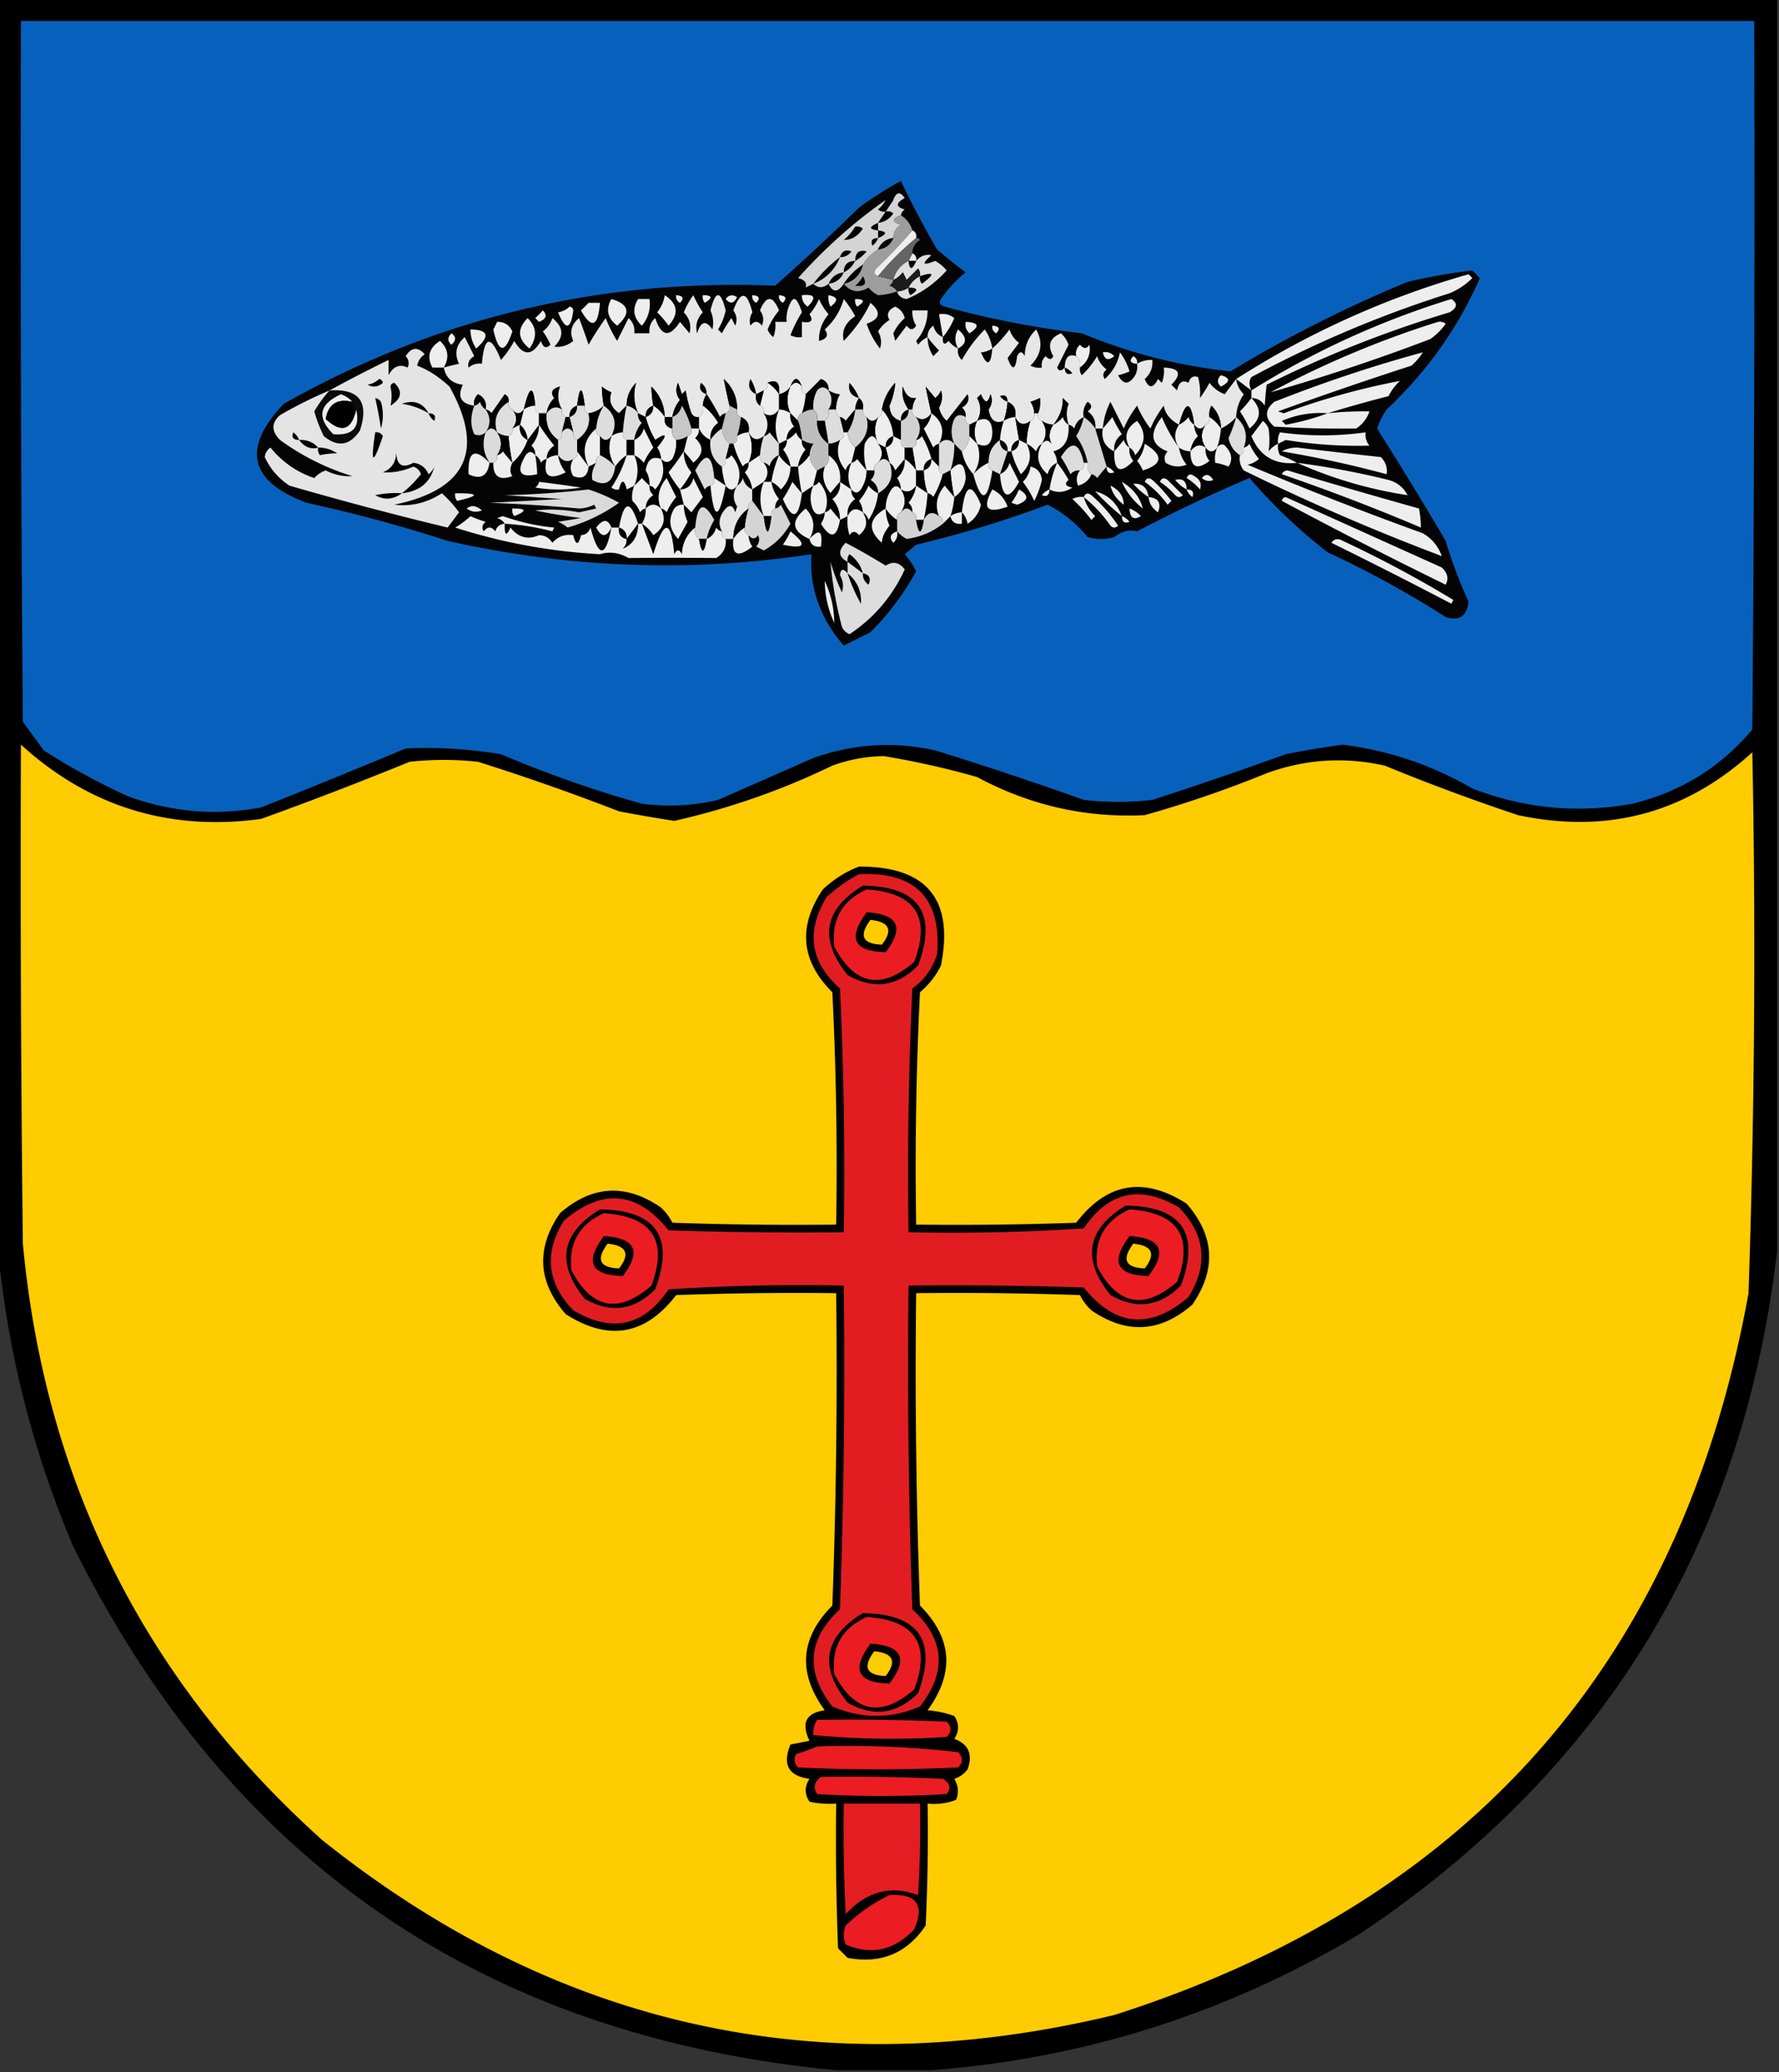 <svg xmlns="http://www.w3.org/2000/svg" width="467" height="544" style="shape-rendering:geometricPrecision;text-rendering:geometricPrecision;image-rendering:optimizeQuality;fill-rule:evenodd;clip-rule:evenodd"><rect width="100%" height="100%" fill="#333333" stroke="none"/><path style="opacity:1" d="M-.5-.5h467v329c-9.031 76.918-45.698 136.751-110 179.5-34.68 20.617-72.013 32.451-112 35.5h-25c-92.655-8.871-159.489-54.871-200.5-138-10.447-24.791-16.947-50.458-19.5-77V-.5z"/><path style="opacity:1" fill="#0761bc" d="M5.5 5.5h455c.167 62 0 124.001-.5 186-8.306 9.91-18.806 16.41-31.5 19.5-14.356 2.609-28.356 1.275-42-4-10.589-6.141-21.922-9.974-34-11.5a236.63 236.63 0 0 0-15 2.5 1083.936 1083.936 0 0 1-35 12c-6 .667-12 .667-18 0a940.174 940.174 0 0 0-39-13c-10.862-2.404-21.528-1.738-32 2-8.368 3.675-16.701 7.341-25 11-6.584 1.544-13.251 1.877-20 1a303.982 303.982 0 0 1-37-13c-8.453-1.395-16.786-1.895-25-1.5a2625.598 2625.598 0 0 1-38 15.5c-11.925 2.202-23.591 1.202-35-3a174.88 174.88 0 0 1-22-12L6 189.5c-.5-61.332-.667-122.666-.5-184z"/><path style="opacity:1" fill="#040404" d="M236.5 47.5a234.98 234.98 0 0 0 9.5 18 114.122 114.122 0 0 0 7.5 6 32.449 32.449 0 0 0-6.5 7c-.591.984-.257 1.65 1 2a245.297 245.297 0 0 0 36 7 139.988 139.988 0 0 0 39 10A337.642 337.642 0 0 1 369.5 74a151.767 151.767 0 0 1 17-3l2 2c-5.807 13.146-13.973 24.646-24.5 34.5a20.023 20.023 0 0 0-2.5 5 1078.93 1078.93 0 0 1 18 29.5c1.511 5.111 3.511 10.444 6 16-.445 3.789-2.445 5.123-6 4a258.362 258.362 0 0 0-31-17 141.898 141.898 0 0 1-20.5-19.5 393.71 393.71 0 0 0-29.5 14c-2.023-.541-4.023-.041-6 1.5a12.494 12.494 0 0 1-7 0 32.392 32.392 0 0 0-10.5-8.5 283.51 283.51 0 0 1-34.5 10.5l-3 2.5a19.953 19.953 0 0 1 3 4.5c-3.296 5.954-7.296 11.288-12 16l-7 3.5c-6.23-7.206-9.063-15.206-8.5-24-31.801 4.823-63.635 3.656-95.5-3.5a389.067 389.067 0 0 0-37-10c-15.09-5.633-17.09-14.3-6-26 39.942-22.526 82.942-32.86 129-31a628.963 628.963 0 0 0 22-20.5 98.662 98.662 0 0 1 11-7z"/><path style="opacity:1" fill="#9d9d9d" d="M236.5 56.5c1.474.936 2.474 2.27 3 4a133.118 133.118 0 0 1-9.5 10c-.692.937-.525 1.603.5 2l4 1c-.111.617-.444 1.117-1 1.5.916.278 1.582.778 2 1.5-1.705.588-3.372.921-5 1a7.248 7.248 0 0 1-2.5-2c-2.552 1.52-4.718 1.187-6.5-1 2.667-.667 4.333-2.333 5-5 1-1.667 2.333-3 4-4 1.904-.238 3.238-1.238 4-3 .011-1.517.677-2.684 2-3.5-2.486-.705-2.486-1.538 0-2.5z"/><path style="opacity:1" fill="#d4d4d4" d="M236.5 56.5c-2.486.962-2.486 1.795 0 2.5-1.323.816-1.989 1.983-2 3.5-1.904.238-3.238 1.238-4 3-1.667 1-3 2.333-4 4-2 1.333-3.667 3-5 5-1.573 2.336-2.906 2.336-4 0-1.461 1.186-2.795 1.186-4 0-.65.304-1.317.637-2 1 .391-1.219-.276-2.052-2-2.5 6.963-7.806 14.629-14.639 23-20.5-.453.958-1.119 1.792-2 2.5a2.427 2.427 0 0 0 2 .5l2-3c.781-2.128 1.781-2.295 3-.5-2.391 1.309-2.391 2.309 0 3-.556.383-.889.883-1 1.5z"/><path style="opacity:1" d="M230.5 58.5v2c-2.433-.286-2.433-.952 0-2zM232.5 55.5a2.427 2.427 0 0 1 2 .5c-.971 1.481-2.304 2.315-4 2.5l2-3zM232.5 52.5h2l-2 3a2.427 2.427 0 0 1-2-.5c.881-.708 1.547-1.542 2-2.5zM224.5 59.5a2.427 2.427 0 0 1 2 .5c-1.266 1.983-2.932 2.983-5 3a14.696 14.696 0 0 0 3-3.5zM230.5 60.5c2.433.286 2.433.952 0 2v-2z"/><path style="opacity:1" fill="#edeeed" d="M239.5 60.5c.838.342 1.172 1.008 1 2-3.667 3-7 6.333-10 10-1.025-.397-1.192-1.063-.5-2a133.118 133.118 0 0 0 9.5-10z"/><path style="opacity:1" d="M230.5 62.5c-.283.79-.783 1.456-1.5 2-.528-1.316-.028-1.983 1.5-2zM234.5 62.5c-.762 1.762-2.096 2.762-4 3 .762-1.762 2.096-2.762 4-3zM220.5 67.5c.502-1.585 1.502-2.085 3-1.5-.744 1.039-1.744 1.539-3 1.5zM224.5 68.5c.011-2.186 1.011-3.02 3-2.5a10.51 10.51 0 0 1-3 2.5z"/><path style="opacity:1" fill="#edeeed" d="M239.5 66.5c.838.342 1.172 1.008 1 2h-2l1-2z"/><path style="opacity:1" d="M220.5 67.5c-1.333 3.333-3.667 5.667-7 7 2-2.667 4.333-5 7-7z"/><path style="opacity:1" fill="#646464" d="M240.5 62.5c.438-.065.772.101 1 .5-1.323.816-1.989 1.983-2 3.5l-1 2c-2.087 1.085-3.42 2.751-4 5l-4-1c3-3.667 6.333-7 10-10z"/><path style="opacity:1" d="M224.5 68.5a6.544 6.544 0 0 1-3 3c0-2 1-3 3-3zM226.5 69.5c-.667 2.667-2.333 4.333-5 5 1.333-2 3-3.667 5-5z"/><path style="opacity:1" fill="#dfdfdf" d="M235.5 76.5a5.728 5.728 0 0 0 3-1 6.544 6.544 0 0 1 3-3 2.429 2.429 0 0 0-.5-2l-3 3-1-2c-.708.88-1.542 1.547-2.5 2 .58-2.249 1.913-3.915 4-5 .286 2.433.952 2.433 2 0 1.101-1.3 2.434-1.8 4-1.5-2.682 2.33-2.349 2.83 1 1.5a10.76 10.76 0 0 1 3 2.5c-2.984 3.332-6.484 5.832-10.5 7.5-1.376-.184-2.209-.85-2.5-2z"/><path style="opacity:1" d="M238.5 68.5h2c-1.048 2.433-1.714 2.433-2 0z"/><path style="opacity:1" fill="#1b1b1b" d="M241.5 72.5a6.544 6.544 0 0 0-3 3 5.728 5.728 0 0 1-3 1c-.418-.722-1.084-1.222-2-1.5.556-.383.889-.883 1-1.5.958-.453 1.792-1.12 2.5-2l1 2 3-3c.464.594.631 1.261.5 2z"/><path style="opacity:1" d="M221.5 71.5c-.762 1.762-2.096 2.762-4 3 .762-1.762 2.096-2.762 4-3zM241.5 72.5c3.807-1.243 3.974-.576.5 2a2.429 2.429 0 0 1-.5-2z"/><path style="opacity:1" fill="#edeeed" d="m328.5 102.5-4-3c19.047-12.176 39.381-21.342 61-27.5l1 1a18.34 18.34 0 0 1-6 4 297.462 297.462 0 0 0-52 22c-.671.986-.671 2.153 0 3.5z"/><path style="opacity:1" d="M226.5 72.5c1.188 1.996.521 2.83-2 2.5.881-.708 1.547-1.542 2-2.5zM238.5 75.5c2.501.01 2.668.678.5 2a2.429 2.429 0 0 1-.5-2z"/><path style="opacity:1" fill="#edeeed" d="M174.5 77.5c3.441 2.235 3.775 4.902 1 8a23.639 23.639 0 0 0-3-3.5 9.173 9.173 0 0 0 2-4.5zM177.5 77.5c1.837.14 2.17.806 1 2-.798-.457-1.131-1.124-1-2z"/><path style="opacity:1" fill="#e7e7e7" d="M243.5 88.5c-.039-1.256.461-2.256 1.5-3 .377 1.442 1.21 2.442 2.5 3-.107 1.879.393 2.212 1.5 1 .708.88 1.542 1.547 2.5 2-.219 1.175.114 2.175 1 3a35.903 35.903 0 0 1 6-8 11.637 11.637 0 0 1 2 5c1.583-1.436 3.083-3.102 4.5-5a6.977 6.977 0 0 0 2.5 3.5 2072.96 2072.96 0 0 1-3 4c1.232 3.39 2.066 3.223 2.5-.5.667-1.333 1.333-1.333 2 0 .019-2.808 1.019-5.14 3-7 1.887 3.445 1.387 6.611-1.5 9.5.948.483 1.948.65 3 .5-.219-1.175.114-2.175 1-3 .896 1.006 1.562 1.006 2 0-1.616-2.767-.949-4.767 2-6a7.292 7.292 0 0 1 2 3l-3 6c.47.963 1.137.963 2 0 .063-2.695 1.063-3.695 3-3 .904.709 1.237 1.709 1 3a2.429 2.429 0 0 0 .5 2 22.755 22.755 0 0 0 4-5 6.977 6.977 0 0 0 2.5 3.5c-.951.718-1.117 1.55-.5 2.5 2.106-1.877 3.439-4.21 4-7a16.08 16.08 0 0 1 2.5 5c-1.103.498-2.103.83-3 1 1.388 2.579 2.888 2.579 4.5 0a4.934 4.934 0 0 0 .5-3c1.208-.734 2.541-1.067 4-1 .172 1.992-.495 3.659-2 5 1.017 2.528 2.184 2.528 3.5 0l1 1a8.43 8.43 0 0 0 .5-4c4.152.13 4.818 1.63 2 4.5l1.5 1.5c.442-2.179 1.442-2.845 3-2 .423-1.456 1.256-1.956 2.5-1.5.462 1.722.628 3.555.5 5.5a32.065 32.065 0 0 0 2.5-4 8.905 8.905 0 0 0 4 3 173.55 173.55 0 0 1 3-4c.203 1.544.87 2.878 2 4-1.247 1.823-1.914 3.823-2 6a12.066 12.066 0 0 1-4 3c-.004-2.342-.837-4.342-2.5-6a4.934 4.934 0 0 0-.5 3c.172.992-.162 1.658-1 2-1 1.333-2 1.333-3 0-.912-6.455-2.246-6.455-4 0-2.344-1.29-3.678-2.956-4-5a26.852 26.852 0 0 0-3.5 6 26.948 26.948 0 0 1-3.5-6 26.852 26.852 0 0 0-3.5 6l-3.5-7a18.404 18.404 0 0 0-2 7h-2c.203-1.89-.463-3.39-2-4.5 1.211-.893 1.211-1.726 0-2.5-.929 1.189-1.262 2.522-1 4-1.29.558-2.123 1.558-2.5 3-.383-.556-.883-.889-1.5-1-.638-1.96-.638-3.793 0-5.5l-1.5-1.5c.08 2.492-.753 4.825-2.5 7a5.727 5.727 0 0 1-3-1c-.838-.342-1.172-1.008-1-2 .528-1.347.695-2.681.5-4-.92.43-1.753.764-2.5 1a5.576 5.576 0 0 1 1 3c.172.992-.162 1.658-1 2-1.695 1.326-3.028.993-4-1 .343-1.983-.324-3.317-2-4a20.69 20.69 0 0 1-1 5c-2.204.851-3.537-.149-4-3 .928-1.268 1.095-2.601.5-4-.626 2.491-1.459 2.491-2.5 0l-1 1c1.123 1.982 1.123 3.982 0 6l-2 1c-.838-.342-1.172-1.008-1-2 .086-.996-.248-1.829-1-2.5 1.507-.837 2.007-2.004 1.5-3.5l-5.5 7a6.201 6.201 0 0 1-2-3.5c.83-1.465.996-2.965.5-4.5a4.457 4.457 0 0 1-1.5 2l-2.5-3c.437 2.257.937 4.59 1.5 7-1.205 1.638-2.538 1.971-4 1-.838-.342-1.172-1.008-1-2a5.576 5.576 0 0 1 1-3c-1.632.262-2.799-.738-3.5-3-.322 2.189.178 4.189 1.5 6-1.406.473-2.073 1.473-2 3-1.939-.514-2.939-1.847-3-4 .862-2.01 1.362-4.01 1.5-6-1.879 2.027-3.046 4.36-3.5 7 .172.992-.162 1.658-1 2-1 1.333-2 1.333-3 0-.838-.342-1.172-1.008-1-2 .237-1.291-.096-2.291-1-3a5.727 5.727 0 0 0-1 3 81.316 81.316 0 0 0-2.5 3c-.383-.556-.883-.889-1.5-1-.838-.342-1.172-1.008-1-2a6.846 6.846 0 0 1 1-4c-.894-.017-1.894-.351-3-1 .085-1.495-.581-2.495-2-3-1.34 1.367-2.673 2.7-4 4-.838-.342-1.172-1.008-1-2-1-2.667-2-2.667-3 0-.722 1.051-1.722 1.718-3 2 .317-3.034-.683-4.034-3-3 .172.992-.162 1.658-1 2l-2 1c-.237 1.291.096 2.291 1 3 .838.342 1.172 1.008 1 2 1.333 2 1.333 4 0 6-1.695 1.326-3.028.993-4-1 .343-1.983-.324-3.317-2-4-.838-.342-1.172-1.008-1-2 .019-3.159-1.148-5.826-3.5-8 .437 2.257.937 4.59 1.5 7 .172.992-.162 1.658-1 2-.617.111-1.117.444-1.5 1a60.756 60.756 0 0 0-3.5-6 5.727 5.727 0 0 0-1 3c.237 1.291-.096 2.291-1 3-.876.131-1.543-.202-2-1a32.444 32.444 0 0 1-1.5-6l-1 1-1-3c-.72 1.612-.554 3.112.5 4.5a9.175 9.175 0 0 0-2 4.5h-2c-.105-3.155-1.272-5.822-3.5-8 .019 1.607.185 3.274.5 5-1.406.473-2.073 1.473-2 3l-2-1c-1.139-2.662-1.306-5.329-.5-8-1.669 1.669-2.502 3.669-2.5 6a31.147 31.147 0 0 0-2 2c-2.138-1.533-2.805-3.366-2-5.5a9.454 9.454 0 0 1-2.5-1.5c.019 1.607.185 3.274.5 5-1.105 1.1-2.438 1.767-4 2-.838-.342-1.172-1.008-1-2-.667-5.333-1.333-5.333-2 0-1.406.473-2.073 1.473-2 3h-1c-.838-.342-1.172-1.008-1-2-1.126-2-1.293-4-.5-6-2.109.535-2.609 1.535-1.5 3-1.13 1.122-1.797 2.456-2 4h-2c-.838-.342-1.172-1.008-1-2-.517-5.568-1.517-5.235-3 1-1 1.333-2 1.333-3 0-.838-.342-1.172-1.008-1-2 .131-.876-.202-1.543-1-2l-3.5 5c-.383-.556-.883-.889-1.5-1 .278-1.846-.389-3.18-2-4-.886.825-1.219 1.825-1 3-3.497-.495-4.497-2.328-3-5.5-2.809-.312-4.476-1.812-5-4.5a55.567 55.567 0 0 1 4-1c-1.289-2.65-.789-4.984 1.5-7l2.5 5c-1.311.757-1.811 1.757-1.5 3 1.011-.837 2.178-1.17 3.5-1 .643-7.34 2.31-7.674 5-1a26.107 26.107 0 0 0 3.5-5c2.333 4 4.667 4 7 0 .535 1.77 1.369 2.104 2.5 1a18.083 18.083 0 0 0-2-3.5 6.977 6.977 0 0 0 2.5-3.5c2.954 2.375 3.12 4.875.5 7.5 1.8.236 3.466-.264 5-1.5-1.057-2.266-.557-4.266 1.5-6a135.26 135.26 0 0 1 2.5 7 86.005 86.005 0 0 1 4.5-7 34.112 34.112 0 0 0 3 6l3-6c1.188 1.063 1.688 2.397 1.5 4h4c-.188-1.603.312-2.937 1.5-4 1.605 4.87 3.771 5.203 6.5 1l2.5 3c.536-2.067.036-3.9-1.5-5.5.647-1.61 1.48-3.11 2.5-4.5.707 1.58 1.54 3.08 2.5 4.5-1.536 1.6-2.036 3.433-1.5 5.5.981-3.189 2.314-3.522 4-1 .395-1.679.228-3.345-.5-5 1.333-5.333 2.667-5.333 4 0a16.226 16.226 0 0 1-2 5l1 1a32.058 32.058 0 0 1 2.5-4l1 2c.595-1.399.428-2.732-.5-4 1.929-5.278 3.596-5.112 5 .5-.687 1.162-.853 2.328-.5 3.5 1-1.333 2-1.333 3 0 .595-1.399.428-2.732-.5-4 1.667-4 3.333-4 5 0a18.915 18.915 0 0 0-3 5 4.458 4.458 0 0 0 1.5 2 8.43 8.43 0 0 0 .5-4h3a9.107 9.107 0 0 1 1-5c.667-1.333 1.333-1.333 2 0 .431.793.765 1.627 1 2.5a34.788 34.788 0 0 0-3 6c.948.483 1.948.65 3 .5v-4c2.442.38 3.109-.286 2-2a15.645 15.645 0 0 0 2.5-4 15.645 15.645 0 0 0 2.5 4c-1.749 2.083-2.582 4.416-2.5 7 2.109-.535 2.609-1.535 1.5-3 2.395-2.14 4.061-4.807 5-8a32.367 32.367 0 0 1 3 4.5c-2.638 1.749-3.638 3.915-3 6.5 3.052-3.2 5.385-6.533 7-10 2.877 2.413 2.544 4.246-1 5.5a21.46 21.46 0 0 0 3.5 6.5c.496-1.535.33-3.035-.5-4.5a9.568 9.568 0 0 1 3-3c-.869-1.465-.369-2.631 1.5-3.5 1.301.598 2.135 1.598 2.5 3a13.055 13.055 0 0 0-3 4l.5 2 3-4c.893 1.211 1.726 1.211 2.5 0a6.845 6.845 0 0 1-1-4h4c-.006 3.018-1.006 5.684-3 8l.5 1c.708-.88 1.542-1.547 2.5-2z"/><path style="opacity:1" fill="#edeeed" d="M184.5 77.5c2.501.01 2.668.678.5 2a2.429 2.429 0 0 1-.5-2zM190.5 78.5c.751-1.073 1.751-1.24 3-.5-.852 1.728-1.852 1.895-3 .5zM197.5 77.5c1.837.14 2.17.806 1 2-.798-.457-1.131-1.124-1-2zM204.5 77.5c1.837.14 2.17.806 1 2-.798-.457-1.131-1.124-1-2zM210.5 77.5c3.407-.375 3.907.625 1.5 3-1.039-.744-1.539-1.744-1.5-3zM217.5 77.5c2.473.447 2.64 1.447.5 3a4.934 4.934 0 0 1-.5-3zM160.5 78.5c4.688 1.386 5.188 3.72 1.5 7-2.55-1.995-3.05-4.328-1.5-7zM167.5 78.5h3c.338 2.657-.329 4.99-2 7-2.245-2.067-2.579-4.4-1-7zM224.5 78.5c2.501.01 2.668.678.5 2a2.429 2.429 0 0 1-.5-2zM328.5 104.5v-2c16.313-10.234 33.813-18.234 52.5-24 1.726 1.148 1.559 2.314-.5 3.5a301.081 301.081 0 0 0-48 19c-.193 1.645-.36 3.479-.5 5.5-.816-1.323-1.983-1.989-3.5-2zM154.5 79.5h3c-.509 6.283-2.176 6.95-5 2a30.968 30.968 0 0 0 2-2zM149.5 80.5c.543.06.876.393 1 1-.704 5.13-2.037 5.297-4 .5 1.237-.232 2.237-.732 3-1.5zM142.5 81.5c1.237 1.243.904 2.243-1 3l-1-1a30.968 30.968 0 0 0 2-2zM247.5 88.5l-1-6c1.478-.262 2.811.071 4 1-.775 1.896-1.775 3.563-3 5zM138.5 83.5c2.418 2.378 2.585 5.045.5 8-3.132-2.513-3.299-5.18-.5-8zM130.5 84.5c1.859-.04 3.192.794 4 2.5-1.952 5.92-3.618 5.754-5-.5.363-.683.696-1.35 1-2zM253.5 84.5c3.457.167 3.79 1.167 1 3-.886-.825-1.219-1.825-1-3z"/><path style="opacity:1" fill="#edeeed" d="M377.5 84.5a2.427 2.427 0 0 1 2 .5 16.66 16.66 0 0 1-4 4 519.345 519.345 0 0 1-42 14c14.16-7.586 28.827-13.753 44-18.5zM260.5 85.5c1.837.14 2.17.806 1 2-.798-.457-1.131-1.124-1-2zM123.5 86.5c4.699.057 5.199 1.724 1.5 5-1.009-1.525-1.509-3.192-1.5-5zM251.5 91.5c-.934-1.739-.934-3.405 0-5 2.396 2.006 2.396 3.672 0 5zM118.5 87.5c1.276.886 1.276 1.886 0 3-1.062-.925-1.062-1.925 0-3z"/><path style="opacity:1" d="M243.5 88.5a30.217 30.217 0 0 0 3 3.5l-1.5 1.5c-1.009-1.525-1.509-3.192-1.5-5z"/><path style="opacity:1" fill="#edeeed" d="M116.5 96.5h-3c-1.52-2.86-.853-5.193 2-7 2.174 2.027 2.508 4.36 1 7zM283.5 96.5c.237-1.291-.096-2.291-1-3-.219-1.175.114-2.175 1-3 .925 1.14 1.759 1.14 2.5 0 .362 2.48-.471 4.48-2.5 6z"/><path style="opacity:1" fill="#e4e4e4" d="M86.5 102.5a385.356 385.356 0 0 1 15.5-8v4c1.243-2.333 2.909-3 5-2 .492-1.049.326-2.049-.5-3 1.499-2.358 3.166-2.524 5-.5-1.074.739-1.741 1.739-2 3 2.851 1.055 5.684 2.889 8.5 5.5 9.31 16.721 4.476 27.054-14.5 31 4.389.529 8.556-.471 12.5-3a31.84 31.84 0 0 1 4.5 5l-3 4a933.1 933.1 0 0 1-41.5-11c-2.874-1.875-5.04-4.375-6.5-7.5.13-1.059.63-1.892 1.5-2.5 3.082 3.788 6.916 6.454 11.5 8a7.292 7.292 0 0 1 3-2c2.261 1.148 4.595 1.648 7 1.5a63.516 63.516 0 0 1-19-9.5c-2.291-2.317-2.291-4.484 0-6.5a113.974 113.974 0 0 1 13-6.5z"/><path style="opacity:1" d="M260.5 91.5c-.384 4.442-1.384 4.776-3 1 .894-.017 1.894-.35 3-1z"/><path style="opacity:1" fill="#edeeed" d="M348.5 108.5a88.941 88.941 0 0 1 11-.5c-.658 1.905-1.825 3.405-3.5 4.5-6.963.091-14.13-.075-21.5-.5-2.544-2.222-2.544-4.389 0-6.5 13.014-5.149 26.014-9.482 39-13a14.984 14.984 0 0 1-3 3.5 1078.429 1078.429 0 0 0-35 12l1.5.5a189.026 189.026 0 0 1 30.5-8.5 13.92 13.92 0 0 0-3 4 334.14 334.14 0 0 0-16 4.5zM289.5 92.5c1.175-.219 2.175.114 3 1-1.552 1.298-2.552.965-3-1zM298.5 95.5c-1.837-.14-2.17-.806-1-2 .798.457 1.131 1.124 1 2z"/><path style="opacity:1" d="M279.5 96.5c.789.283 1.456.783 2 1.5-1.316.528-1.983.028-2-1.5z"/><path style="opacity:1" fill="#edeeed" d="M320.5 98.5c2.512.716 2.512 1.716 0 3-1.062-.925-1.062-1.925 0-3z"/><path style="opacity:1" d="M99.5 99.5c.543.06.876.393 1 1-1.223 1.114-2.556 1.281-4 .5 1.237-.232 2.237-.732 3-1.5zM193.5 107.5l-2-1a187.383 187.383 0 0 1-1.5-7c2.352 2.174 3.519 4.841 3.5 8zM198.5 103.5c-1.773-.814-2.273-2.148-1.5-4a10.134 10.134 0 0 1 1.5 4zM201.5 100.5c2.317-1.034 3.317-.034 3 3a10.165 10.165 0 0 0-3-3zM210.5 101.5c-1-1.333-2-1.333-3 0 1-2.667 2-2.667 3 0zM217.5 102.5c-1.075-1.062-2.075-1.062-3 0a9.108 9.108 0 0 0-1 5 5.727 5.727 0 0 0-3 1 20.69 20.69 0 0 0 1-5c1.327-1.3 2.66-2.633 4-4 1.419.505 2.085 1.505 2 3zM102.5 101.5c.06-.543.393-.876 1-1 2.281 2.196 1.947 4.196-1 6 .39-1.626.39-3.292 0-5zM167.5 108.5c-.722-1.051-1.722-1.718-3-2-.002-2.331.831-4.331 2.5-6-.806 2.671-.639 5.338.5 8zM183.5 109.5v3h-2a23.423 23.423 0 0 0-2.5-6c-.377 1.442-1.21 2.442-2.5 3a9.175 9.175 0 0 1 2-4.5c-1.054-1.388-1.22-2.888-.5-4.5l1 3 1-1a32.444 32.444 0 0 0 1.5 6c.457.798 1.124 1.131 2 1zM185.5 103.5c-1.585-.502-2.085-1.502-1.5-3 1.039.744 1.539 1.744 1.5 3z"/><path style="opacity:1" fill="#edeeed" d="M201.5 100.5a10.165 10.165 0 0 1 3 3v4c-1.205 1.638-2.538 1.971-4 1 .172-.992-.162-1.658-1-2l1-4c.838-.342 1.172-1.008 1-2zM210.5 101.5c-.172.992.162 1.658 1 2a20.69 20.69 0 0 1-1 5c-.838.342-1.172 1.008-1 2l-2-2c-1.046-2.285-1.046-4.618 0-7 1-1.333 2-1.333 3 0z"/><path style="opacity:1" d="M225.5 104.5c-2.109-.552-2.942-1.886-2.5-4a12.64 12.64 0 0 1 2.5 4zM236.5 110.5v5l-2-1c-.207-2.741-1.207-5.074-3-7 .454-2.64 1.621-4.973 3.5-7-.138 1.99-.638 3.99-1.5 6 .061 2.153 1.061 3.486 3 4zM147.5 107.5c-1.462-.971-2.795-.638-4 1 .203-1.544.87-2.878 2-4-1.109-1.465-.609-2.465 1.5-3-.793 2-.626 4 .5 6zM164.5 106.5a51.569 51.569 0 0 0-1 7 5.727 5.727 0 0 0-3 1c1.578-3.262.911-5.928-2-8a29.812 29.812 0 0 1-.5-5 9.454 9.454 0 0 0 2.5 1.5c-.805 2.134-.138 3.967 2 5.5a31.147 31.147 0 0 1 2-2zM174.5 109.5a10.165 10.165 0 0 0-3-3 29.812 29.812 0 0 1-.5-5c2.228 2.178 3.395 4.845 3.5 8zM207.5 101.5c-1.046 2.382-1.046 4.715 0 7a5.727 5.727 0 0 0-3-1v-4c1.278-.282 2.278-.949 3-2z"/><path style="opacity:1" fill="#d7d7d7" d="M217.5 102.5c1.062 1.734 1.062 3.401 0 5 .237 1.291-.096 2.291-1 3h-2c.237-1.291-.096-2.291-1-3a9.108 9.108 0 0 1 1-5c.925-1.062 1.925-1.062 3 0z"/><path style="opacity:1" d="M239.5 107.5h-1c-1.322-1.811-1.822-3.811-1.5-6 .701 2.262 1.868 3.262 3.5 3a5.576 5.576 0 0 0-1 3zM253.5 109.5c-1.8-1.105-2.967-.439-3.5 2-.384 1.697-.218 3.363.5 5-1.333-1.333-2.667-1.333-4 0 1.578-3.262.911-5.928-2-8a187.383 187.383 0 0 1-1.5-7l2.5 3a4.457 4.457 0 0 0 1.5-2c.496 1.535.33 3.035-.5 4.5a6.201 6.201 0 0 0 2 3.5l5.5-7c.507 1.496.007 2.663-1.5 3.5.752.671 1.086 1.504 1 2.5z"/><path style="opacity:1" fill="#0b0b0b" d="M86.5 102.5c7.77-.517 10.437 2.983 8 10.5-2.654 4.009-5.82 4.509-9.5 1.5a38.326 38.326 0 0 1-2.5-6.5 32.907 32.907 0 0 1 4-5.5z"/><path style="opacity:1" d="M140.5 106.5a5.727 5.727 0 0 0-3 1c1.483-6.235 2.483-6.568 3-1zM153.5 106.5h-2c.667-5.333 1.333-5.333 2 0zM200.5 102.5l-1 4c-.904-.709-1.237-1.709-1-3l2-1zM217.5 102.5c1.106.649 2.106.983 3 1a6.846 6.846 0 0 0-1 4h-2c1.062-1.599 1.062-3.266 0-5z"/><path style="opacity:1" fill="#edeeed" d="M92.5 105.5c-3.983-.922-6.316.578-7 4.5 4.112 3.805 6.779 2.972 8-2.5 1.098 4.743-.902 6.91-6 6.5-4.421-4.395-3.755-7.895 2-10.5 1.239.442 2.239 1.109 3 2z"/><path style="opacity:1" d="M127.5 107.5c-.722-.418-1.222-1.084-1.5-2-.383.556-.883.889-1.5 1-.219-1.175.114-2.175 1-3 1.611.82 2.278 2.154 2 4zM133.5 105.5c-3.066 2.013-4.066 4.68-3 8-1-1.333-2-1.333-3 0 1.333-2 1.333-4 0-6 .617.111 1.117.444 1.5 1l3.5-5c.798.457 1.131 1.124 1 2zM185.5 103.5a60.756 60.756 0 0 1 3.5 6c.383-.556.883-.889 1.5-1l-1 4a10.165 10.165 0 0 0-3 3c-.203-1.89.463-3.39 2-4.5-1.079-1.859-2.412-3.359-4-4.5a5.727 5.727 0 0 1 1-3zM263.5 110.5a20.69 20.69 0 0 0-1 5c-2.039 1.411-3.039 3.411-3 6a12.066 12.066 0 0 0-4 3c1.657-2.589 1.991-5.256 1-8 2.536 1.171 3.869.171 4-3-.131-3.171-1.464-4.171-4-3 1.123-2.018 1.123-4.018 0-6l1-1c1.041 2.491 1.874 2.491 2.5 0 .595 1.399.428 2.732-.5 4 .463 2.851 1.796 3.851 4 3zM264.5 105.5c-.789-.283-1.456-.783-2-1.5 1.316-.528 1.983-.028 2 1.5zM98.5 104.5c.617.111 1.117.444 1.5 1a12.494 12.494 0 0 1 0 7 99.987 99.987 0 0 0-1.5-8zM225.5 104.5c.904.709 1.237 1.709 1 3h-2a5.727 5.727 0 0 1 1-3zM272.5 108.5h-1a5.576 5.576 0 0 0-1-3 20.79 20.79 0 0 0 2.5-1c.195 1.319.028 2.653-.5 4zM280.5 111.5c-.722-.418-1.222-1.084-1.5-2-.708.881-1.542 1.547-2.5 2 1.747-2.175 2.58-4.508 2.5-7l1.5 1.5c-.638 1.707-.638 3.54 0 5.5z"/><path style="opacity:1" fill="#edeeed" d="M328.5 104.5c2.77 2.813 2.604 5.48-.5 8a29.517 29.517 0 0 0-2.5-4.5 30.233 30.233 0 0 0 3-3.5z"/><path style="opacity:1" d="M92.5 105.5c-.172.992.162 1.658 1 2-1.221 5.472-3.888 6.305-8 2.5.684-3.922 3.017-5.422 7-4.5zM112.5 108.5a18.838 18.838 0 0 0-7-2.5c3.194-1.081 5.527-.247 7 2.5z"/><path style="opacity:1" fill="#d6d6d6" d="M127.5 107.5c1.333 2 1.333 4 0 6-.923.803-1.923.97-3 .5-1.038-2.207-1.038-4.707 0-7.5.617-.111 1.117-.444 1.5-1 .278.916.778 1.582 1.5 2z"/><path style="opacity:1" fill="#dedede" d="M133.5 105.5c-.172.992.162 1.658 1 2 1.333 1.667 1.333 3.333 0 5 .172.992-.162 1.658-1 2a5.727 5.727 0 0 1-3-1c-1.066-3.32-.066-5.987 3-8z"/><path style="opacity:1" d="M264.5 105.5c1.676.683 2.343 2.017 2 4a5.727 5.727 0 0 0-3 1 20.69 20.69 0 0 0 1-5zM287.5 112.5a10.165 10.165 0 0 0-3-3c-.262-1.478.071-2.811 1-4 1.211.774 1.211 1.607 0 2.5 1.537 1.11 2.203 2.61 2 4.5z"/><path style="opacity:1" fill="#edeeed" d="M140.5 106.5c-.172.992.162 1.658 1 2v3l-3 4c-.16-1.653-.826-2.986-2-4l1-4a5.727 5.727 0 0 1 3-1z"/><path style="opacity:1" fill="#ddd" d="M147.5 107.5c-.172.992.162 1.658 1 2l-1 4c.172.992-.162 1.658-1 2-2.334-1.676-3.334-4.009-3-7 1.205-1.638 2.538-1.971 4-1z"/><path style="opacity:1" d="M151.5 106.5c.073 1.527-.594 2.527-2 3-.073-1.527.594-2.527 2-3z"/><path style="opacity:1" fill="#dedede" d="M151.5 106.5h2c-.172.992.162 1.658 1 2 .606 2.813-.394 5.146-3 7-.838-.342-1.172-1.008-1-2l-1-4c1.406-.473 2.073-1.473 2-3z"/><path style="opacity:1" d="M158.5 106.5c-1.13 1.815-1.796 3.815-2 6-3.177 2.723-3.844 6.056-2 10l-3-4v-3c2.606-1.854 3.606-4.187 3-7 1.562-.233 2.895-.9 4-2z"/><path style="opacity:1" fill="#ddd" d="M158.5 106.5c2.911 2.072 3.578 4.738 2 8-1 1.333-2 1.333-3 0-.838-.342-1.172-1.008-1-2 .204-2.185.87-4.185 2-6zM164.5 106.5c1.278.282 2.278.949 3 2-.086.996.248 1.829 1 2.5a9.175 9.175 0 0 0-2 4.5h-2c-.838-.342-1.172-1.008-1-2a51.569 51.569 0 0 1 1-7z"/><path style="opacity:1" d="M171.5 106.5c.073 1.527-.594 2.527-2 3-.073-1.527.594-2.527 2-3z"/><path style="opacity:1" fill="#edeeed" d="M171.5 106.5a10.165 10.165 0 0 1 3 3c-.215 1.679.452 2.679 2 3-.237 1.291.096 2.291 1 3a9.108 9.108 0 0 1-1 5c-.925 1.062-1.925 1.062-3 0a5.576 5.576 0 0 0-1-3c2.79-3.422 2.623-4.089-.5-2a23.423 23.423 0 0 1-2.5-6c1.406-.473 2.073-1.473 2-3z"/><path style="opacity:1" fill="#c7c7c7" d="M181.5 112.5c.172.992-.162 1.658-1 2a5.727 5.727 0 0 1-3 1c-.904-.709-1.237-1.709-1-3v-3c1.29-.558 2.123-1.558 2.5-3a23.423 23.423 0 0 1 2.5 6z"/><path style="opacity:1" fill="#edeeed" d="M184.5 106.5c1.588 1.141 2.921 2.641 4 4.5-1.537 1.11-2.203 2.61-2 4.5-1.4-.6-2.4-1.6-3-3v-3c.904-.709 1.237-1.709 1-3z"/><path style="opacity:1" fill="#c1c1c1" d="m191.5 106.5 2 1c-.172.992.162 1.658 1 2a20.69 20.69 0 0 1-1 5c.172.992-.162 1.658-1 2h-1c-1.174-1.014-1.84-2.347-2-4l1-4c.838-.342 1.172-1.008 1-2z"/><path style="opacity:1" d="M313.5 111.5c-.722-.418-1.222-1.084-1.5-2-.708.881-1.542 1.547-2.5 2 1.754-6.455 3.088-6.455 4 0zM320.5 112.5a10.165 10.165 0 0 0-3-3 4.934 4.934 0 0 1 .5-3c1.663 1.658 2.496 3.658 2.5 6zM134.5 107.5c1 1.333 2 1.333 3 0l-1 4-2 1c1.333-1.667 1.333-3.333 0-5zM204.5 107.5c-1.178 2.977-1.178 5.977 0 9a81.316 81.316 0 0 1-2.5-3c-.383.556-.883.889-1.5 1 1.333-2 1.333-4 0-6 1.462.971 2.795.638 4-1z"/><path style="opacity:1" fill="#edeeed" d="M204.5 107.5a5.727 5.727 0 0 1 3 1c-.17 1.322.163 2.489 1 3.5-1.323.816-1.989 1.983-2 3.5l-2 1c-1.178-3.023-1.178-6.023 0-9z"/><path style="opacity:1" fill="#bebebe" d="M213.5 107.5c.904.709 1.237 1.709 1 3-.045 2.577.955 4.577 3 6v3c.237 1.291-.096 2.291-1 3l-2 1c-1.174-1.014-1.84-2.347-2-4a5.576 5.576 0 0 1 1-3c-.894-.017-1.894-.351-3-1a20.69 20.69 0 0 0-1-5c-.172-.992.162-1.658 1-2a5.727 5.727 0 0 1 3-1z"/><path style="opacity:1" fill="#ddd" d="M217.5 107.5h2c-.172.992.162 1.658 1 2l1 4c.172.992-.162 1.658-1 2a5.727 5.727 0 0 1-3 1l-1-6c.904-.709 1.237-1.709 1-3z"/><path style="opacity:1" d="M224.5 107.5c-.204 2.185-.87 4.185-2 6h-1l-1-4c.617.111 1.117.444 1.5 1a81.316 81.316 0 0 1 2.5-3z"/><path style="opacity:1" fill="#d1d1d1" d="M224.5 107.5h2c-.172.992.162 1.658 1 2 .77 3.16-.23 5.826-3 8-1.174-1.014-1.84-2.347-2-4 1.13-1.815 1.796-3.815 2-6z"/><path style="opacity:1" fill="#edeeed" d="M231.5 107.5c1.793 1.926 2.793 4.259 3 7-1.406.473-2.073 1.473-2 3l-2-1c-1.046-2.382-1.046-4.715 0-7 .838-.342 1.172-1.008 1-2z"/><path style="opacity:1" d="M238.5 107.5c.073 1.527-.594 2.527-2 3-.073-1.527.594-2.527 2-3z"/><path style="opacity:1" fill="#d1d1d1" d="M238.5 107.5h1c-.172.992.162 1.658 1 2 1.333 2 1.333 4 0 6 .172.992-.162 1.658-1 2h-2c-.838-.342-1.172-1.008-1-2v-5c1.406-.473 2.073-1.473 2-3z"/><path style="opacity:1" d="M112.5 108.5c1.528.017 2.028.684 1.5 2-.717-.544-1.217-1.211-1.5-2zM141.5 108.5h2c-.334 2.991.666 5.324 3 7v4a5.727 5.727 0 0 0-3 1c.011-1.517.677-2.684 2-3.5a59.93 59.93 0 0 1-4-5.5v-3zM167.5 108.5l2 1a23.423 23.423 0 0 0 2.5 6c3.123-2.089 3.29-1.422.5 2a5.576 5.576 0 0 1 1 3c-2.204-.851-3.537.149-4 3a6.846 6.846 0 0 1 1 4 31.147 31.147 0 0 1-2-2 31.147 31.147 0 0 1-2 2c1.13-2.697 1.13-5.363 0-8 .958.453 1.792 1.119 2.5 2a15.645 15.645 0 0 1 2.5-4l-2.5-5c-.377 1.442-1.21 2.442-2.5 3a9.175 9.175 0 0 1 2-4.5c-.752-.671-1.086-1.504-1-2.5zM207.5 108.5l2 2a20.69 20.69 0 0 1 1 5c-.722-.418-1.222-1.084-1.5-2-.708.881-1.542 1.547-2.5 2 .011-1.517.677-2.684 2-3.5-.837-1.011-1.17-2.178-1-3.5zM244.5 108.5c-.203 1.544-.87 2.878-2 4l2.5 5c.383-.556.883-.889 1.5-1v6l-2-2a23.423 23.423 0 0 0-2.5-6c-.383.556-.883.889-1.5 1 1.333-2 1.333-4 0-6 1.462.971 2.795.638 4-1z"/><path style="opacity:1" fill="#edeeed" d="M244.5 108.5c2.911 2.072 3.578 4.738 2 8-.617.111-1.117.444-1.5 1l-2.5-5c1.13-1.122 1.797-2.456 2-4z"/><path style="opacity:1" fill="#d0d0d0" d="M253.5 109.5c-.172.992.162 1.658 1 2v3c-.16 1.653-.826 2.986-2 4l-2-2c-.718-1.637-.884-3.303-.5-5 .533-2.439 1.7-3.105 3.5-2z"/><path style="opacity:1" fill="#edeeed" d="M271.5 108.5h1c-.172.992.162 1.658 1 2 1.333 2 1.333 4 0 6-.722.418-1.222 1.084-1.5 2-.708-.881-1.542-1.547-2.5-2a19.22 19.22 0 0 1 1-6c.838-.342 1.172-1.008 1-2z"/><path style="opacity:1" d="M348.5 108.5c-3.468 1.311-7.134 2.311-11 3l-1-1c3.82-1.645 7.82-2.311 12-2zM148.5 109.5h1l1 4c-1-1.333-2-1.333-3 0l1-4zM174.5 109.5h2v3c-1.548-.321-2.215-1.321-2-3zM194.5 109.5c1.676.683 2.343 2.017 2 4a5.727 5.727 0 0 0-3 1 20.69 20.69 0 0 0 1-5zM227.5 109.5c1 1.333 2 1.333 3 0-1.046 2.285-1.046 4.618 0 7-.941-2.625-2.107-2.625-3.5 0a16.597 16.597 0 0 0 .5 7 81.316 81.316 0 0 1-2.5-3c-.383.556-.883.889-1.5 1l1-4c2.77-2.174 3.77-4.84 3-8z"/><path style="opacity:1" fill="#edeeed" d="M256.5 116.5c-.88-2.111-.88-4.111 0-6 2.536-1.171 3.869-.171 4 3-.131 3.171-1.464 4.171-4 3zM266.5 109.5l1 6c-1.406.473-2.073 1.473-2 3h-1c.073-1.527-.594-2.527-2-3a20.69 20.69 0 0 1 1-5 5.727 5.727 0 0 1 3-1z"/><path style="opacity:1" d="M266.5 109.5c.972 1.993 2.305 2.326 4 1a19.22 19.22 0 0 0-1 6l-2-1-1-6z"/><path style="opacity:1" fill="#edeeed" d="M280.5 111.5c.259 3.9-1.075 6.233-4 7a5.576 5.576 0 0 1 1 3c-1.29.558-2.123 1.558-2.5 3-2.659-2.3-3.159-4.966-1.5-8 .897-1.098 1.73-1.098 2.5 0-.771-1.68-.605-3.347.5-5 .958-.453 1.792-1.119 2.5-2 .278.916.778 1.582 1.5 2zM292.5 118.5c-2.475-1.187-3.475-3.187-3-6a81.316 81.316 0 0 0 2.5-3 29.517 29.517 0 0 0 2.5 4.5c-1.537 1.11-2.203 2.61-2 4.5zM313.5 111.5a5.576 5.576 0 0 0 1 3c-1.13 1.122-1.797 2.456-2 4a5.727 5.727 0 0 1-3-1c-1.333-2-1.333-4 0-6 .958-.453 1.792-1.119 2.5-2 .278.916.778 1.582 1.5 2zM317.5 109.5a10.165 10.165 0 0 1 3 3 20.69 20.69 0 0 1-1 5c-1 1.333-2 1.333-3 0-1.333-2-1.333-4 0-6 .838-.342 1.172-1.008 1-2z"/><path style="opacity:1" fill="#ddd" d="M324.5 109.5c2.473 2.262 3.14 4.929 2 8 .172.992-.162 1.658-1 2-1.601-1.019-2.601-2.519-3-4.5a36.87 36.87 0 0 0 2-5.5z"/><path style="opacity:1" d="M214.5 110.5h2l1 6c-2.045-1.423-3.045-3.423-3-6zM256.5 110.5c-.88 1.889-.88 3.889 0 6l-2-2v-3l2-1zM273.5 110.5c.891.61 1.891.943 3 1-1.105 1.653-1.271 3.32-.5 5-.77-1.098-1.603-1.098-2.5 0 1.333-2 1.333-4 0-6z"/><path style="opacity:1" fill="#edeeed" d="M296.5 117.5c-1.52-2.859-.853-5.193 2-7 2.419 2.999 2.253 5.999-.5 9-.278-.916-.778-1.582-1.5-2zM335.5 116.5a4.934 4.934 0 0 0 .5 3 36.354 36.354 0 0 1 4.5 2c-5.794.634-9.794-1.7-12-7l3-4a4.457 4.457 0 0 1 1.5 2c.305 2.057.305 4.057 0 6 .708-.881 1.542-1.547 2.5-2zM136.5 111.5c-.271 1.88.396 3.213 2 4-.84 2.353-2.174 4.353-4 6a51.569 51.569 0 0 1-1-7c.838-.342 1.172-1.008 1-2l2-1z"/><path style="opacity:1" d="M136.5 111.5c1.174 1.014 1.84 2.347 2 4-1.604-.787-2.271-2.12-2-4z"/><path style="opacity:1" fill="#edeeed" d="M141.5 111.5a59.93 59.93 0 0 0 4 5.5c-1.323.816-1.989 1.983-2 3.5-.617.111-1.117.444-1.5 1-.278-.916-.778-1.582-1.5-2 .086-.996-.248-1.829-1-2.5 1.361-1.584 2.028-3.418 2-5.5z"/><path style="opacity:1" d="M313.5 111.5c1 1.333 2 1.333 3 0-1.333 2-1.333 4 0 6-1.462-.971-2.795-.638-4 1 .203-1.544.87-2.878 2-4a5.576 5.576 0 0 1-1-3z"/><path style="opacity:1" fill="#dbdbdb" d="M130.5 113.5c1.333 2 1.333 4 0 6 .172.992-.162 1.658-1 2h-1c-1.657-2.589-1.991-5.256-1-8 1-1.333 2-1.333 3 0z"/><path style="opacity:1" fill="#dedede" d="M150.5 113.5c-.172.992.162 1.658 1 2v3c.172.992-.162 1.658-1 2-1.462.971-2.795.638-4-1v-4c.838-.342 1.172-1.008 1-2 1-1.333 2-1.333 3 0z"/><path style="opacity:1" fill="#edeeed" d="M156.5 112.5c-.172.992.162 1.658 1 2v5c-.838.342-1.172 1.008-1 2l-2 1c-1.844-3.944-1.177-7.277 2-10zM166.5 119.5v-4c1.29-.558 2.123-1.558 2.5-3l2.5 5a15.645 15.645 0 0 0-2.5 4c-.708-.881-1.542-1.547-2.5-2zM181.5 112.5h2c.086.996-.248 1.829-1 2.5 2.371 2.184 2.204 4.35-.5 6.5a81.316 81.316 0 0 0-2.5-3l1-4c.838-.342 1.172-1.008 1-2z"/><path style="opacity:1" d="M183.5 112.5c.6 1.4 1.6 2.4 3 3-.334 2.991.666 5.324 3 7a20.69 20.69 0 0 0 1 5c1 1.333 2 1.333 3 0-1.173 1.841-1.173 3.674 0 5.5l-.5 1.5c-.535-1.771-1.369-2.104-2.5-1-1.729 1.944-2.062 3.944-1 6-.617-.111-1.117-.444-1.5-1-.377 1.442-1.21 2.442-2.5 3a16.076 16.076 0 0 1 2-5c-2.76-5.023-4.427-4.356-5 2-2.194 1.721-3.361 4.055-3.5 7-.667-1.333-1.333-1.333-2 0-.852-9.233-2.685-9.233-5.5 0-1.01-2.683-2.01-5.349-3-8 1.212.73 2.212 1.73 3 3 2.769-1.839 3.435-4.172 2-7-1.333-1.333-2.667-1.333-4 0 .011-1.517.677-2.684 2-3.5-.752-.671-1.086-1.504-1-2.5.617.111 1.117.444 1.5 1 2.152-2.533 2.652-5.2 1.5-8 1.075 1.062 2.075 1.062 3 0a9.108 9.108 0 0 0 1-5 5.727 5.727 0 0 0 3-1l-1 4a81.316 81.316 0 0 1 2.5 3c2.704-2.15 2.871-4.316.5-6.5.752-.671 1.086-1.504 1-2.5z"/><path style="opacity:1" fill="#dedede" d="M189.5 112.5c.16 1.653.826 2.986 2 4l-1 4c.172.992-.162 1.658-1 2-2.334-1.676-3.334-4.009-3-7a10.165 10.165 0 0 1 3-3z"/><path style="opacity:1" d="M78.5 115.5c-1.528-.017-2.028-.684-1.5-2 .717.544 1.217 1.211 1.5 2zM98.5 113.5c.876-.131 1.543.202 2 1-2.603 7.747-3.27 7.414-2-1zM130.5 113.5c.891.61 1.891.943 3 1a51.569 51.569 0 0 0 1 7 81.316 81.316 0 0 1-2.5-3c-.383.556-.883.889-1.5 1 1.333-2 1.333-4 0-6z"/><path style="opacity:1" fill="#edeeed" d="M163.5 113.5c-.172.992.162 1.658 1 2v4a10.165 10.165 0 0 0-3 3c-1.657-2.589-1.991-5.256-1-8a5.727 5.727 0 0 1 3-1zM196.5 113.5c1.13 2.697 1.13 5.363 0 8-.617.111-1.117.444-1.5 1a23.423 23.423 0 0 1-2.5-6c.838-.342 1.172-1.008 1-2a5.727 5.727 0 0 1 3-1z"/><path style="opacity:1" d="M196.5 113.5c.972 1.993 2.305 2.326 4 1a20.69 20.69 0 0 0-1 5l-3 2c1.13-2.637 1.13-5.303 0-8z"/><path style="opacity:1" fill="#ddd" d="M204.5 116.5v3c-1.29.558-2.123 1.558-2.5 3-.383-.556-.883-.889-1.5-1-.838-.342-1.172-1.008-1-2a20.69 20.69 0 0 1 1-5c.617-.111 1.117-.444 1.5-1a81.316 81.316 0 0 0 2.5 3z"/><path style="opacity:1" fill="#edeeed" d="M210.5 115.5c-.086.996.248 1.829 1 2.5a9.175 9.175 0 0 0-2 4.5h-2a9.175 9.175 0 0 0-2-4.5c.752-.671 1.086-1.504 1-2.5.958-.453 1.792-1.119 2.5-2 .278.916.778 1.582 1.5 2zM221.5 113.5h1c.16 1.653.826 2.986 2 4l-1 4c-.722.418-1.222 1.084-1.5 2-2.112-2.492-2.612-5.158-1.5-8 .838-.342 1.172-1.008 1-2zM335.5 116.5a4.934 4.934 0 0 1 .5-3c7.438 1.053 14.938 1.053 22.5 0-.17 1.322.163 2.489 1 3.5a117.585 117.585 0 0 1-22-1.5c-.683.363-1.35.696-2 1z"/><path style="opacity:1" d="M157.5 114.5c1 1.333 2 1.333 3 0-.991 2.744-.657 5.411 1 8a12.066 12.066 0 0 0-4-3v-5z"/><path style="opacity:1" fill="#edeeed" d="M230.5 116.5c1.333 1.667 1.333 3.333 0 5-.838.342-1.172 1.008-1 2h-2a16.597 16.597 0 0 1-.5-7c1.393-2.625 2.559-2.625 3.5 0z"/><path style="opacity:1" d="M234.5 114.5c.073 1.527-.594 2.527-2 3-.073-1.527.594-2.527 2-3z"/><path style="opacity:1" fill="#edeeed" d="m234.5 114.5 2 1c-.172.992.162 1.658 1 2v3a81.316 81.316 0 0 0-2.5 3c-.278-.916-.778-1.582-1.5-2l-1-4c1.406-.473 2.073-1.473 2-3zM244.5 120.5c-1.406.473-2.073 1.473-2 3h-2l-1-6c.838-.342 1.172-1.008 1-2 .617-.111 1.117-.444 1.5-1a23.423 23.423 0 0 1 2.5 6zM254.5 114.5l2 2c.991 2.744.657 5.411-1 8-1.508-1.681-2.508-3.681-3-6 1.174-1.014 1.84-2.347 2-4z"/><path style="opacity:1" d="M78.5 115.5c2.053-.098 3.72.569 5 2-1.899.545-3.566-.122-5-2zM164.5 115.5h2v4h-2v-4zM206.5 115.5c.086.996-.248 1.829-1 2.5a9.175 9.175 0 0 1 2 4.5 10.165 10.165 0 0 1-3-3v-3l2-1zM210.5 115.5c1.106.649 2.106.983 3 1a5.576 5.576 0 0 0-1 3 10.165 10.165 0 0 1-3 3 9.175 9.175 0 0 1 2-4.5c-.752-.671-1.086-1.504-1-2.5zM220.5 115.5c-1.112 2.842-.612 5.508 1.5 8 .278-.916.778-1.582 1.5-2-1.046 2.382-1.046 4.715 0 7l-3-2c.334-2.991-.666-5.324-3-7v-3a5.727 5.727 0 0 0 3-1z"/><path style="opacity:1" fill="#ddd" d="M250.5 116.5a21.435 21.435 0 0 1-1 7l-2 1c-.838-.342-1.172-1.008-1-2v-6c1.333-1.333 2.667-1.333 4 0z"/><path style="opacity:1" fill="#dcdcdc" d="M262.5 115.5c-.073 1.527.594 2.527 2 3l-2 6-2-1c-.838-.342-1.172-1.008-1-2-.039-2.589.961-4.589 3-6z"/><path style="opacity:1" d="M262.5 115.5c1.406.473 2.073 1.473 2 3-1.406-.473-2.073-1.473-2-3zM267.5 115.5c.073 1.527-.594 2.527-2 3-.073-1.527.594-2.527 2-3z"/><path style="opacity:1" fill="#edeeed" d="m267.5 115.5 2 1c1.504 3.001 1.004 5.667-1.5 8a23.423 23.423 0 0 1-2.5-6c1.406-.473 2.073-1.473 2-3z"/><path style="opacity:1" fill="#d4d4d4" d="M284.5 109.5a10.165 10.165 0 0 1 3 3l3 10a81.316 81.316 0 0 0-2.5 3c-.383-.556-.883-.889-1.5-1-.904-.709-1.237-1.709-1-3-.48-2.505-1.48-4.838-3-7a16.076 16.076 0 0 0 2-5z"/><path style="opacity:1" fill="#edeeed" d="M296.5 117.5c-.17 1.322.163 2.489 1 3.5-3.464 3.558-5.131 2.724-5-2.5a81.316 81.316 0 0 0 2.5-3c.278.916.778 1.582 1.5 2z"/><path style="opacity:1" d="M191.5 116.5h1a23.423 23.423 0 0 0 2.5 6c.383-.556.883-.889 1.5-1 .086.996-.248 1.829-1 2.5a9.175 9.175 0 0 1 2 4.5c-1.29-.558-2.123-1.558-2.5-3-.278.916-.778 1.582-1.5 2 1.152-2.8.652-5.467-1.5-8-.383.556-.883.889-1.5 1l1-4zM230.5 116.5l2 1 1 4c-1-1.333-2-1.333-3 0 1.333-1.667 1.333-3.333 0-5z"/><path style="opacity:1" fill="#dcdcdc" d="M284.5 121.5c.172.992-.162 1.658-1 2-.996-.086-1.829.248-2.5 1a29.517 29.517 0 0 0-2.5-4.5c2.776-4.478 4.776-3.978 6 1.5z"/><path style="opacity:1" fill="#edeeed" d="M300.5 116.5c4.947 3.014 4.78 5.347-.5 7a9.454 9.454 0 0 0-1.5-2.5 9.175 9.175 0 0 0 2-4.5z"/><path style="opacity:1" fill="#eaeaea" d="M309.5 117.5a9.175 9.175 0 0 0 2 4.5c-1.941.743-3.774.576-5.5-.5-.492-1.049-.326-2.049.5-3-4.396-1.662-4.896-4.662-1.5-9 1.237 2.948 2.737 5.615 4.5 8z"/><path style="opacity:1" fill="#edeeed" d="M316.5 117.5c-.17 1.322.163 2.489 1 3.5-3.307 2.533-4.973 1.699-5-2.5 1.205-1.638 2.538-1.971 4-1zM319.5 117.5c.897-1.098 1.73-1.098 2.5 0 1.401 1.646 1.568 3.313.5 5-1.216-.502-2.383-.835-3.5-1-.195-1.319-.028-2.653.5-4zM325.5 119.5c.838-.342 1.172-1.008 1-2 .617-.111 1.117-.444 1.5-1a15.645 15.645 0 0 0 2.5 4 6.802 6.802 0 0 1-3 1.5 953.771 953.771 0 0 0 46 18c2.36 1.365 4.027 3.365 5 6a588.027 588.027 0 0 1-52-22.5c-.929-1.189-1.262-2.522-1-4z"/><path style="opacity:1" d="M83.5 117.5c1.808-.009 3.475.491 5 1.5-1.68.034-3.18.201-4.5.5a2.427 2.427 0 0 1-.5-2zM237.5 117.5h2l1 6a10.165 10.165 0 0 0-3-3v-3z"/><path style="opacity:1" fill="#edeeed" d="M336.5 118.5c1.122-.656 2.455-.989 4-1 7.329.87 14.662 1.703 22 2.5 1.265 1.337 1.765 2.837 1.5 4.5a288.356 288.356 0 0 0-27.5-6z"/><path style="opacity:1" d="M105.5 129.5a29.937 29.937 0 0 0 5-5c-.333-1-1-1.667-2-2-2.602 1.154-5.268 1.654-8 1.5 2.387-.976 3.554-2.809 3.5-5.5.074 3.608 1.574 4.608 4.5 3 1.897.228 3.23 1.228 4 3a4.457 4.457 0 0 0 1.5-2c-1.016 4.159-3.849 6.492-8.5 7z"/><path style="opacity:1" fill="#edeeed" d="M128.5 121.5c-.528 3.513-2.362 4.513-5.5 3-.213-6.017 1.621-7.017 5.5-3zM134.5 121.5c-.671 1.347-.671 2.514 0 3.5-3.426 1.238-5.092.071-5-3.5.838-.342 1.172-1.008 1-2 .617-.111 1.117-.444 1.5-1a81.316 81.316 0 0 0 2.5 3zM140.5 119.5c.315 1.726.481 3.393.5 5-4.578 1.038-5.578-.629-3-5 .77-1.098 1.603-1.098 2.5 0zM151.5 118.5l3 4c-.222 2.576-1.555 3.41-4 2.5-.913-1.414-.913-2.914 0-4.5.838-.342 1.172-1.008 1-2zM179.5 118.5c-.028 2.082.639 3.916 2 5.5a30.786 30.786 0 0 1-3 4.5 29.01 29.01 0 0 1-3-4.5 59.93 59.93 0 0 0 4-5.5zM146.5 119.5a9.175 9.175 0 0 0 2 4.5c-4.365 2.168-6.032 1.002-5-3.5a5.727 5.727 0 0 1 3-1z"/><path style="opacity:1" fill="#ddd" d="M157.5 119.5a12.066 12.066 0 0 1 4 3c-.621 4.186-2.621 5.352-6 3.5-.286-1.388.048-2.888 1-4.5-.172-.992.162-1.658 1-2z"/><path style="opacity:1" fill="#edeeed" d="M164.5 119.5h2c1.13 2.637 1.13 5.303 0 8l-2 1c-.667-2.667-1.333-2.667-2 0a2.428 2.428 0 0 1-2-.5 33 33 0 0 0 4-8.5zM173.5 120.5c1.152 2.8.652 5.467-1.5 8-.383-.556-.883-.889-1.5-1a6.846 6.846 0 0 0-1-4c.463-2.851 1.796-3.851 4-3z"/><path style="opacity:1" fill="#dcdcdc" d="M187.5 125.5c.172.992-.162 1.658-1 2-.617.111-1.117.444-1.5 1l-2.5-5c2.76-5.023 4.427-4.356 5 2z"/><path style="opacity:1" fill="#edeeed" d="M193.5 127.5c-1 1.333-2 1.333-3 0a20.69 20.69 0 0 1-1-5c.838-.342 1.172-1.008 1-2 .617-.111 1.117-.444 1.5-1 2.152 2.533 2.652 5.2 1.5 8zM199.5 119.5c-.172.992.162 1.658 1 2 1.333 1.667 1.333 3.333 0 5l-3 2a9.175 9.175 0 0 0-2-4.5c.752-.671 1.086-1.504 1-2.5l3-2z"/><path style="opacity:1" d="M204.5 119.5a29.417 29.417 0 0 0-2 7h-2c1.333-1.667 1.333-3.333 0-5 .617.111 1.117.444 1.5 1 .377-1.442 1.21-2.442 2.5-3z"/><path style="opacity:1" fill="#edeeed" d="M204.5 119.5a10.165 10.165 0 0 0 3 3c-.004 2.342-.837 4.342-2.5 6-.708-.881-1.542-1.547-2.5-2a29.417 29.417 0 0 1 2-7zM212.5 119.5c.16 1.653.826 2.986 2 4l-1 4-3 2a51.569 51.569 0 0 1-1-7 10.165 10.165 0 0 0 3-3zM217.5 119.5c2.334 1.676 3.334 4.009 3 7a81.316 81.316 0 0 0-2.5 3c-1.85-2.26-2.35-4.594-1.5-7 .904-.709 1.237-1.709 1-3zM227.5 123.5c.009 1.808-.491 3.475-1.5 5-.77 1.098-1.603 1.098-2.5 0-1.046-2.285-1.046-4.618 0-7 .617-.111 1.117-.444 1.5-1a81.316 81.316 0 0 0 2.5 3z"/><path style="opacity:1" fill="#ddd" d="M233.5 121.5c1.273 3.462.273 6.129-3 8-.011-1.517-.677-2.684-2-3.5.752-.671 1.086-1.504 1-2.5-.172-.992.162-1.658 1-2 1-1.333 2-1.333 3 0z"/><path style="opacity:1" fill="#edeeed" d="M237.5 120.5a10.165 10.165 0 0 1 3 3v4c-1.205 1.638-2.538 1.971-4 1a5.576 5.576 0 0 0-1-3c1.45-1.35 2.117-3.016 2-5z"/><path style="opacity:1" d="M244.5 120.5c.073 1.527-.594 2.527-2 3-.073-1.527.594-2.527 2-3z"/><path style="opacity:1" fill="#edeeed" d="m244.5 120.5 2 2c-.172.992.162 1.658 1 2a23.423 23.423 0 0 1-2.5 6c-.383-.556-.883-.889-1.5-1a19.22 19.22 0 0 1-1-6c1.406-.473 2.073-1.473 2-3zM250.5 130.5a51.569 51.569 0 0 1-1-7c2.418-2.7 3.751-2.033 4 2-.257 2.192-1.257 3.859-3 5zM259.5 121.5c-.172.992.162 1.658 1 2-1.239 8.319-2.905 8.652-5 1a12.066 12.066 0 0 1 4-3zM262.5 124.5c1.29-.558 2.123-1.558 2.5-3l2.5 5c-2.76 5.023-4.427 4.356-5-2zM277.5 121.5a29.01 29.01 0 0 1 3 4.5c-1.134 1.016-.801 1.683 1 2-2.05 1.332-4.05 1.498-6 .5a29.417 29.417 0 0 1 2-7zM284.5 121.5h1c-.237 1.291.096 2.291 1 3-.605 1.526-1.771 2.526-3.5 3-.579-1.428-.412-2.762.5-4 .838-.342 1.172-1.008 1-2zM340.5 121.5a217.255 217.255 0 0 1 24 4.5c2.25.611 3.917 1.944 5 4a111.76 111.76 0 0 1-29-8.5z"/><path style="opacity:1" d="M216.5 122.5c-.85 2.406-.35 4.74 1.5 7a81.316 81.316 0 0 1 2.5-3c.203 1.89-.463 3.39-2 4.5 1.361 1.584 2.028 3.418 2 5.5a81.316 81.316 0 0 1-2.5-3c-.383.556-.883.889-1.5 1 1.112-2.842.612-5.508-1.5-8-.383.556-.883.889-1.5 1l1-4 2-1z"/><path style="opacity:1" fill="#edeeed" d="M270.5 122.5c1.793.384 2.793 1.55 3 3.5a23.441 23.441 0 0 1-2 5.5 25.866 25.866 0 0 0-3-5c1.13-1.122 1.797-2.456 2-4zM290.5 122.5c.789.283 1.456.783 2 1.5-1.316.528-1.983.028-2-1.5z"/><path style="opacity:1" d="M227.5 123.5h2c.086.996-.248 1.829-1 2.5 1.323.816 1.989 1.983 2 3.5-.958-.453-1.792-1.119-2.5-2a15.645 15.645 0 0 1-2.5 4 5.576 5.576 0 0 1 1 3c-1.695-1.326-3.028-.993-4 1-.203-1.89.463-3.39 2-4.5-.752-.671-1.086-1.504-1-2.5.897 1.098 1.73 1.098 2.5 0 1.009-1.525 1.509-3.192 1.5-5zM240.5 123.5h2a19.22 19.22 0 0 0 1 6l-3-2v-4zM249.5 123.5a51.569 51.569 0 0 0 1 7 81.316 81.316 0 0 1-2.5-3c-2.112 2.492-2.612 5.158-1.5 8-1.695-1.326-3.028-.993-4 1a51.569 51.569 0 0 0 1-7c.617.111 1.117.444 1.5 1a23.423 23.423 0 0 0 2.5-6l2-1z"/><path style="opacity:1" fill="#edeeed" d="M336.5 124.5c.235-.597.735-.93 1.5-1a2004.66 2004.66 0 0 0 34.5 10c.315 1.726.481 3.393.5 5a555.744 555.744 0 0 0-36.5-14zM311.5 125.5c.397-1.025 1.063-1.192 2-.5 1.507.837 2.007 2.004 1.5 3.5a14.698 14.698 0 0 0-3.5-3zM315.5 125.5c.997-1.213 1.997-1.046 3 .5-1.077.47-2.077.303-3-.5zM170.5 127.5c-.086.996.248 1.829 1 2.5-1.323.816-1.989 1.983-2 3.5-.617.111-1.117.444-1.5 1a7.293 7.293 0 0 0-2-3c-.195-1.319-.028-2.653.5-4a31.147 31.147 0 0 0 2-2 31.147 31.147 0 0 0 2 2zM173.5 133.5c-1.152-2.8-.652-5.467 1.5-8l2.5 5a15.645 15.645 0 0 0-2.5 4c-.383-.556-.883-.889-1.5-1zM179.5 132.5l-1-4c1.911-.074 3.078-1.074 3.5-3l2.5 5-3 4a31.147 31.147 0 0 0-2-2zM187.5 125.5l3 2c-1.781 9.133-3.114 9.133-4 0 .838-.342 1.172-1.008 1-2z"/><path style="opacity:1" fill="#e5e5e5" d="M197.5 128.5v3c-.838.342-1.172 1.008-1 2-2.649 1.912-3.982 4.579-4 8h-2c-.838-.342-1.172-1.008-1-2-1.062-2.056-.729-4.056 1-6 1.131-1.104 1.965-.771 2.5 1l.5-1.5c-1.173-1.826-1.173-3.659 0-5.5.722-.418 1.222-1.084 1.5-2 .377 1.442 1.21 2.442 2.5 3z"/><path style="opacity:1" fill="#edeeed" d="M300.5 126.5c.397-1.025 1.063-1.192 2-.5a38.929 38.929 0 0 1 5 5.5l-1 1a25.657 25.657 0 0 0-6-6zM304.5 126.5c.397-1.025 1.063-1.192 2-.5l4 4c-.667.667-1.333.667-2 0a19.552 19.552 0 0 0-4-3.5zM311.5 128.5a10.515 10.515 0 0 1-3-2.5c1.989-.519 2.989.314 3 2.5zM141.5 126.5c3.663.452 7.33.952 11 1.5-4 .667-8 .667-12 0 .556-.383.889-.883 1-1.5z"/><path style="opacity:1" d="M164.5 128.5h-2c.667-2.667 1.333-2.667 2 0zM200.5 126.5c-1.178 2.977-1.178 5.977 0 9l-3-4v-3l3-2z"/><path style="opacity:1" fill="#edeeed" d="M200.5 126.5h2a9.175 9.175 0 0 0 2 4.5c-.752.671-1.086 1.504-1 2.5-.838.342-1.172 1.008-1 2h-2c-1.178-3.023-1.178-6.023 0-9zM210.5 129.5c-.81 6.74-2.477 7.24-5 1.5a29.517 29.517 0 0 0 2.5-4.5 81.316 81.316 0 0 0 2.5 3zM216.5 134.5c-1.8 1.105-2.967.439-3.5-2-.384-1.697-.218-3.363.5-5 .617-.111 1.117-.444 1.5-1 2.112 2.492 2.612 5.158 1.5 8zM220.5 126.5l3 2c-.086.996.248 1.829 1 2.5-1.537 1.11-2.203 2.61-2 4.5l-2 1c.028-2.082-.639-3.916-2-5.5 1.537-1.11 2.203-2.61 2-4.5zM294.5 126.5c2.895 1.702 4.728 4.036 5.5 7-2.423-1.917-4.256-4.25-5.5-7zM301.5 130.5a19.552 19.552 0 0 1-4-3.5c2.341-.168 3.674.999 4 3.5zM230.5 129.5c-.255 2.516-1.089 4.85-2.5 7-.278-.916-.778-1.582-1.5-2a5.576 5.576 0 0 0-1-3 15.645 15.645 0 0 0 2.5-4c.708.881 1.542 1.547 2.5 2zM236.5 128.5c1.333 2 1.333 4 0 6-.838.342-1.172 1.008-1 2a10.165 10.165 0 0 1-3-3c-.009-1.808.491-3.475 1.5-5 .77-1.098 1.603-1.098 2.5 0z"/><path style="opacity:1" d="M240.5 127.5a9.175 9.175 0 0 1-2 4.5c.752.671 1.086 1.504 1 2.5-1-1.333-2-1.333-3 0 1.333-2 1.333-4 0-6 1.462.971 2.795.638 4-1z"/><path style="opacity:1" fill="#edeeed" d="m240.5 127.5 3 2a51.569 51.569 0 0 1-1 7h-2c.172-.992-.162-1.658-1-2 .086-.996-.248-1.829-1-2.5a9.175 9.175 0 0 0 2-4.5zM250.5 130.5a20.69 20.69 0 0 1-1 5l-2 2c.172-.992-.162-1.658-1-2-1.112-2.842-.612-5.508 1.5-8a81.316 81.316 0 0 0 2.5 3zM252.5 134.5c.832-7.346 2.499-8.012 5-2-.498 2.164-1.664 3.831-3.5 5-.232-1.237-.732-2.237-1.5-3zM291.5 127.5c2.257 1.062 3.423 2.728 3.5 5-1.802-1.289-2.969-2.956-3.5-5z"/><path style="opacity:1" fill="#dadada" d="M154.5 128.5a42.302 42.302 0 0 1 8 3.5 44.304 44.304 0 0 1-13.5 6.5 9.454 9.454 0 0 0-2.5-1.5l6-1a130.883 130.883 0 0 1-12-2 38.805 38.805 0 0 1 11.5.5l4.5-1-.5-1a9.839 9.839 0 0 1-4 1 426.601 426.601 0 0 0-23.5-1.5l19-1-15-1a238.217 238.217 0 0 0 22-1.5z"/><path style="opacity:1" fill="#edeeed" d="M260.5 128.5c1.884.882 3.217 2.382 4 4.5-5.422 1.974-6.755.474-4-4.5zM267.5 128.5c2.718 1.588 2.552 2.921-.5 4l-1.5-.5a18.473 18.473 0 0 0 2-3.5zM275.5 128.5c-.017 1.528-.684 2.028-2 1.5.544-.717 1.211-1.217 2-1.5zM294.5 135.5c-2.417-1.911-4.75-4.078-7-6.5 3.343.835 5.677 3.001 7 6.5zM311.5 128.5c1.528.017 2.028.684 1.5 2-.717-.544-1.217-1.211-1.5-2z"/><path style="opacity:1" d="M105.5 129.5c-2.305 1.672-4.639 1.838-7 .5a24.935 24.935 0 0 1 7-.5z"/><path style="opacity:1" fill="#edeeed" d="M119.5 129.5c6.353-.047 6.52.619.5 2a2.428 2.428 0 0 1-.5-2zM284.5 130.5c.397-1.025 1.063-1.192 2-.5a39.806 39.806 0 0 1 7 8c-.667.667-1.333.667-2 0a36.13 36.13 0 0 0-7-7.5zM284.5 130.5c.548 1.894 1.548 3.56 3 5l-1 1a38.929 38.929 0 0 0-5-5.5 4.934 4.934 0 0 1 3-.5zM301.5 130.5c2.576.222 3.41 1.555 2.5 4-1.481-.971-2.315-2.304-2.5-4zM336.5 131.5c.06-.543.393-.876 1-1l41 18.5c1.514 1.439 1.847 2.939 1 4.5a1299.524 1299.524 0 0 1-43-22zM122.5 133.5c1.221-.965 2.554-.798 4 .5-1.428.579-2.762.412-4-.5zM167.5 137.5l-3 4c.073-1.527-.594-2.527-2-3 1.27-7.065 2.936-7.399 5-1zM173.5 133.5c1.435 2.828.769 5.161-2 7-.788-1.27-1.788-2.27-3-3 .734-1.208 1.067-2.541 1-4 1.333-1.333 2.667-1.333 4 0zM179.5 132.5c.019 1.56.352 3.06 1 4.5-.817 1.49-1.65 2.99-2.5 4.5-2.321-2.558-2.654-5.225-1-8 .671-.752 1.504-1.086 2.5-1z"/><path style="opacity:1" fill="#d6d6d6" d="M185.5 141.5h-2c-.904-.709-1.237-1.709-1-3 .573-6.356 2.24-7.023 5-2a16.076 16.076 0 0 0-2 5z"/><path style="opacity:1" fill="#d4d4d4" d="m197.5 131.5 3 4c.667 5.333 1.333 5.333 2 0-.172-.992.162-1.658 1-2 .617-.111 1.117-.444 1.5-1l2.5 5c-1.723 3.057-4.057 5.39-7 7l-2-1c.826-.951.992-1.951.5-3-.77 1.098-1.603 1.098-2.5 0-.838-.342-1.172-1.008-1-2a20.69 20.69 0 0 1 1-5c-.172-.992.162-1.658 1-2z"/><path style="opacity:1" fill="#edeeed" d="M134.5 133.5c3.743-.041 3.91.626.5 2a2.428 2.428 0 0 1-.5-2z"/><path style="opacity:1" d="M196.5 133.5a20.69 20.69 0 0 0-1 5 10.165 10.165 0 0 0-3 3c.018-3.421 1.351-6.088 4-8z"/><path style="opacity:1" fill="#edeeed" d="M212.5 141.5c-4.672-2.038-5.006-4.705-1-8 2.268 2.41 2.601 5.077 1 8zM220.5 136.5c-.819 4.718-2.486 5.052-5 1a5.576 5.576 0 0 0 1-3c.617-.111 1.117-.444 1.5-1a81.316 81.316 0 0 0 2.5 3zM226.5 134.5c1.416 2.36 1.083 4.36-1 6-.925-1.141-1.759-1.141-2.5 0a12.93 12.93 0 0 1-.5-5c.972-1.993 2.305-2.326 4-1zM232.5 133.5c.019 1.56.352 3.06 1 4.5-1.311 1.623-1.977 3.123-2 4.5-3.82-3.388-3.487-6.388 1-9z"/><path style="opacity:1" fill="#d2d2d2" d="M239.5 134.5c.838.342 1.172 1.008 1 2 .667 4 1.333 4 2 0 .972-1.993 2.305-2.326 4-1 .838.342 1.172 1.008 1 2-2.685 2.149-5.852 3.483-9.5 4-1.011-.556-1.844-1.222-2.5-2v-3c-.172-.992.162-1.658 1-2 1-1.333 2-1.333 3 0z"/><path style="opacity:1" fill="#edeeed" d="M296.5 133.5a7.47 7.47 0 0 1 3 2c-1.896 1.139-2.896.473-3-2zM252.5 134.5v3c-1.679.215-2.679-.452-3-2a5.727 5.727 0 0 1 3-1zM132.5 137.5c-.087 3.098.413 3.432 1.5 1 2.072 2.621 4.572 3.288 7.5 2 1.529.029 2.696.696 3.5 2 1.444-1.655 3.278-2.322 5.5-2 .667 2.667 1.333 2.667 2 0 1.25-.077 2.083-.744 2.5-2 2.148 7.99 3.981 7.99 5.5 0h2c-.215 1.679.452 2.679 2 3 .086.996-.248 1.829-1 2.5 2.625-1.029 3.959-3.195 4-6.5h1c.99 2.651 1.99 5.317 3 8 2.815-9.233 4.648-9.233 5.5 0 .667-1.333 1.333-1.333 2 0 .139-2.945 1.306-5.279 3.5-7-.237 1.291.096 2.291 1 3 .667 4 1.333 4 2 0 1.29-.558 2.123-1.558 2.5-3 .383.556.883.889 1.5 1-.172.992.162 1.658 1 2 .216 2.181-.617 3.847-2.5 5-7.628-.078-15.294-.078-23 0-2.496-1.431-4.996-1.765-7.5-1-13.017-.708-25.683-3.041-38-7a22.531 22.531 0 0 0 4-3 28.931 28.931 0 0 0 4 1.5c-.951.718-1.117 1.551-.5 2.5 1-1.333 2-1.333 3 0 .417-1.256 1.25-1.923 2.5-2z"/><path style="opacity:1" fill="#edeeed" d="M132.5 137.5c-.418-.722-1.084-1.222-2-1.5l1.5-.5c4.6 1.606 9.1 2.606 13.5 3l-.5 1a62.976 62.976 0 0 0-12.5-2z"/><path style="opacity:1" d="M200.5 135.5h2c-.667 5.333-1.333 5.333-2 0z"/><path style="opacity:1" fill="#edeeed" d="M294.5 135.5c.789.283 1.456.783 2 1.5-1.316.528-1.983.028-2-1.5zM160.5 138.5c-1.302 2.625-2.635 2.625-4 0 1.762-2.307 3.095-2.307 4 0z"/><path style="opacity:1" d="M240.5 136.5h2c-.667 4-1.333 4-2 0zM167.5 137.5c-.041 3.305-1.375 5.471-4 6.5.752-.671 1.086-1.504 1-2.5l3-4zM162.5 138.5c1.406.473 2.073 1.473 2 3-1.548-.321-2.215-1.321-2-3z"/><path style="opacity:1" fill="#edeeed" d="M195.5 138.5c-.172.992.162 1.658 1 2a5.576 5.576 0 0 0 1 3c-3.745 2.955-5.412 2.288-5-2a10.165 10.165 0 0 1 3-3zM207.5 139.5c4.487 3.573 3.82 4.74-2 3.5a18.473 18.473 0 0 0 2-3.5zM212.5 141.5c2.544-2.807 3.544-2.14 3 2-1.679.215-2.679-.452-3-2zM235.5 139.5c.219 1.175-.114 2.175-1 3-1.165-1.36-.832-2.36 1-3z"/><path style="opacity:1" d="M150.5 140.5h2c-.667 2.667-1.333 2.667-2 0zM183.5 141.5h2c-.667 4-1.333 4-2 0z"/><path style="opacity:1" fill="#edeeed" d="M349.5 142.5c.751-1.073 1.751-1.24 3-.5a302.33 302.33 0 0 1 29 15.5l-.5 1a1397.77 1397.77 0 0 0-31.5-16z"/><path style="opacity:1" fill="#ddd" d="M222.5 150.5v-3c-2.414-1.277-2.581-2.943-.5-5a172.122 172.122 0 0 1 10.5 6c1.898-1.234 3.565-.901 5 1-3.259 7.086-8.093 12.753-14.5 17-.945-.405-1.612-1.072-2-2a100.567 100.567 0 0 1-3-17 57.56 57.56 0 0 0 3 8c.496-1.535.33-3.035-.5-4.5.183-1.684.85-1.85 2-.5z"/><path style="opacity:1" d="m226.5 150.5-4-3a2.428 2.428 0 0 1 .5-2c1.802 1.289 2.969 2.956 3.5 5zM222.5 150.5c2.537 2.073 3.704 4.74 3.5 8a42.302 42.302 0 0 1-3.5-8zM226.5 150.5c1.725.343 2.225 1.343 1.5 3-1.039-.744-1.539-1.744-1.5-3z"/><path style="opacity:1" fill="#edeeed" d="M216.5 152.5c1.608 3.438 2.442 7.104 2.5 11a26.53 26.53 0 0 1-2.5-11z"/><path style="opacity:1" fill="#fecc00" d="M5.5 195.5c17.89 16.265 38.89 22.765 63 19.5a982.338 982.338 0 0 0 39-15c6-.667 12-.667 18 0a607.958 607.958 0 0 1 37 13c4.824.915 9.657 1.748 14.5 2.5a191.482 191.482 0 0 0 41.5-14.5 40.98 40.98 0 0 1 13.5-2.5 220.173 220.173 0 0 1 24.5 5.5c13.815 7.428 28.481 10.761 44 10a302.048 302.048 0 0 0 32-11c10.145-3.697 20.479-4.363 31-2a551.163 551.163 0 0 0 35 13c23.446 4.985 43.946-.515 61.5-16.5.933 47.35.599 94.684-1 142-17.463 96.47-72.963 159.636-166.5 189.5-77.164 18.573-146.497 3.24-208-46C38.01 441.188 11.844 389.021 6 326.5a8580.88 8580.88 0 0 1-.5-131z"/><path style="opacity:1" d="M225.5 227.5c17.799-.054 24.965 8.613 21.5 26a21.569 21.569 0 0 1-5.5 7 930.856 930.856 0 0 0-1 61c14.004.167 28.004 0 42-.5 8.08-10.53 17.747-12.197 29-5 7.344 8.436 7.844 17.269 1.5 26.5-8.436 7.344-17.269 7.844-26.5 1.5a13.92 13.92 0 0 1-3-4 924.222 924.222 0 0 0-43-.5 1681.8 1681.8 0 0 0 1 82c8.484 8.535 9.15 17.702 2 27.5 2.4.186 4.734.686 7 1.5 1.333 2 1.333 4 0 6 3.754 1.391 4.921 4.057 3.5 8a6.978 6.978 0 0 1-3.5 2.5c1.076 1.726 1.243 3.559.5 5.5-2.381.935-4.881 1.268-7.5 1 .167 10.672 0 21.339-.5 32-4.905 7.306-11.739 10.139-20.5 8.5l-2.5-2.5a721.824 721.824 0 0 1-.5-38 24.935 24.935 0 0 1-7-.5c-1.333-2-1.333-4 0-6-5.512-.743-7.179-3.743-5-9l5-1c-2.252-4.638-.919-7.305 4-8-7.15-9.798-6.484-18.965 2-27.5a1681.8 1681.8 0 0 0 1-82c-14.004-.167-28.004 0-42 .5-8.08 10.53-17.747 12.197-29 5-7.344-8.436-7.844-17.269-1.5-26.5 8.436-7.344 17.269-7.844 26.5-1.5a13.92 13.92 0 0 1 3 4c14.329.5 28.663.667 43 .5.333-20.344 0-40.678-1-61-8.266-8.24-9.1-17.24-2.5-27 2.843-2.663 6.009-4.663 9.5-6z"/><path style="opacity:1" fill="#e11d22" d="M225.5 229.5c14.815-.686 21.648 6.314 20.5 21-1.2 3.746-3.366 6.746-6.5 9-1 21.323-1.333 42.656-1 64a529.904 529.904 0 0 0 46-1c6.504-9.675 14.837-11.508 25-5.5 6.908 7.17 7.741 15.004 2.5 23.5-10.081 8.62-19.248 7.787-27.5-2.5-15.33-.5-30.663-.667-46-.5-.333 28.341 0 56.675 1 85 8.482 7.849 9.149 16.349 2 25.5-7.64 3.289-15.307 3.289-23 0-7.149-9.151-6.482-17.651 2-25.5 1-28.325 1.333-56.659 1-85a529.904 529.904 0 0 0-46 1c-6.504 9.675-14.837 11.508-25 5.5-6.908-7.17-7.741-15.004-2.5-23.5 10.081-8.62 19.248-7.787 27.5 2.5 15.33.5 30.663.667 46 .5.333-21.344 0-42.677-1-64-7.831-6.964-8.998-14.964-3.5-24 2.637-2.391 5.47-4.391 8.5-6z"/><path style="opacity:1" d="M226.5 232.5c14.77.217 19.604 7.217 14.5 21-5.51 5.543-11.677 6.376-18.5 2.5-7.595-9.418-6.262-17.251 4-23.5z"/><path style="opacity:1" fill="#ec1c23" d="M227.5 233.5c12.751.854 16.918 7.188 12.5 19-8.634 7.505-15.634 6.171-21-4-.79-7.09 2.044-12.09 8.5-15z"/><path style="opacity:1" d="M227.5 239.5c8.318.487 9.985 3.987 5 10.5-8.412-.188-10.079-3.688-5-10.5z"/><path style="opacity:1" fill="#fecc00" d="M228.5 241.5c4.993.497 5.993 2.664 3 6.5-5.118-.176-6.118-2.342-3-6.5z"/><path style="opacity:1" d="M295.5 316.5c14.77.217 19.604 7.217 14.5 21-5.51 5.543-11.677 6.376-18.5 2.5-7.595-9.418-6.262-17.251 4-23.5zM157.5 317.5c14.77.217 19.604 7.217 14.5 21-5.51 5.543-11.677 6.376-18.5 2.5-7.595-9.418-6.262-17.251 4-23.5z"/><path style="opacity:1" fill="#ec1c23" d="M296.5 317.5c12.751.854 16.918 7.188 12.5 19-8.634 7.505-15.634 6.171-21-4-.79-7.09 2.044-12.09 8.5-15zM158.5 318.5c12.751.854 16.918 7.188 12.5 19-8.634 7.505-15.634 6.171-21-4-.79-7.09 2.044-12.09 8.5-15z"/><path style="opacity:1" d="M158.5 324.5c8.318.487 9.985 3.987 5 10.5-8.412-.188-10.079-3.688-5-10.5zM296.5 324.5c8.318.487 9.985 3.987 5 10.5-8.412-.188-10.079-3.688-5-10.5z"/><path style="opacity:1" fill="#fecc00" d="M159.5 326.5c4.993.497 5.993 2.664 3 6.5-5.118-.176-6.118-2.342-3-6.5zM297.5 326.5c4.993.497 5.993 2.664 3 6.5-5.118-.176-6.118-2.342-3-6.5z"/><path style="opacity:1" d="M226.5 423.5c14.77.217 19.604 7.217 14.5 21-5.51 5.543-11.677 6.376-18.5 2.5-7.595-9.418-6.262-17.251 4-23.5z"/><path style="opacity:1" fill="#ec1c23" d="M227.5 424.5c12.751.854 16.918 7.188 12.5 19-8.634 7.505-15.634 6.171-21-4-.79-7.09 2.044-12.09 8.5-15z"/><path style="opacity:1" d="M228.5 431.5c8.318.487 9.985 3.987 5 10.5-8.412-.188-10.079-3.688-5-10.5z"/><path style="opacity:1" fill="#fecc00" d="M229.5 433.5c4.993.497 5.993 2.664 3 6.5-5.118-.176-6.118-2.342-3-6.5z"/><path style="opacity:1" fill="#ec1c23" d="M214.5 451.5c11.338-.167 22.672 0 34 .5 1.333 1.333 1.333 2.667 0 4-11.7.769-23.367.603-35-.5-.067-1.459.266-2.792 1-4zM214.5 458.5a248.83 248.83 0 0 1 37 1.5c1.333 1.333 1.333 2.667 0 4-14 .667-28 .667-42 0-1.017-1.049-1.184-2.216-.5-3.5a61.16 61.16 0 0 0 5.5-2zM215.5 466.5c10.672-.167 21.339 0 32 .5 1.894 1.079 2.227 2.413 1 4a289.106 289.106 0 0 1-34 0c-1.081-1.711-.748-3.211 1-4.5z"/><path style="opacity:1" fill="#e41d23" d="M221.5 473.5h20c.166 8.007 0 16.007-.5 24-7.179-2.63-13.512-.964-19 5-.5-9.661-.666-19.328-.5-29z"/><path style="opacity:1" fill="#ec1c23" d="M233.5 497.5c7.09-.421 9.257 2.579 6.5 9-5.263 5.55-11.263 6.883-18 4-.667-1.667-.667-3.333 0-5 3.464-3.305 7.297-5.972 11.5-8z"/></svg>